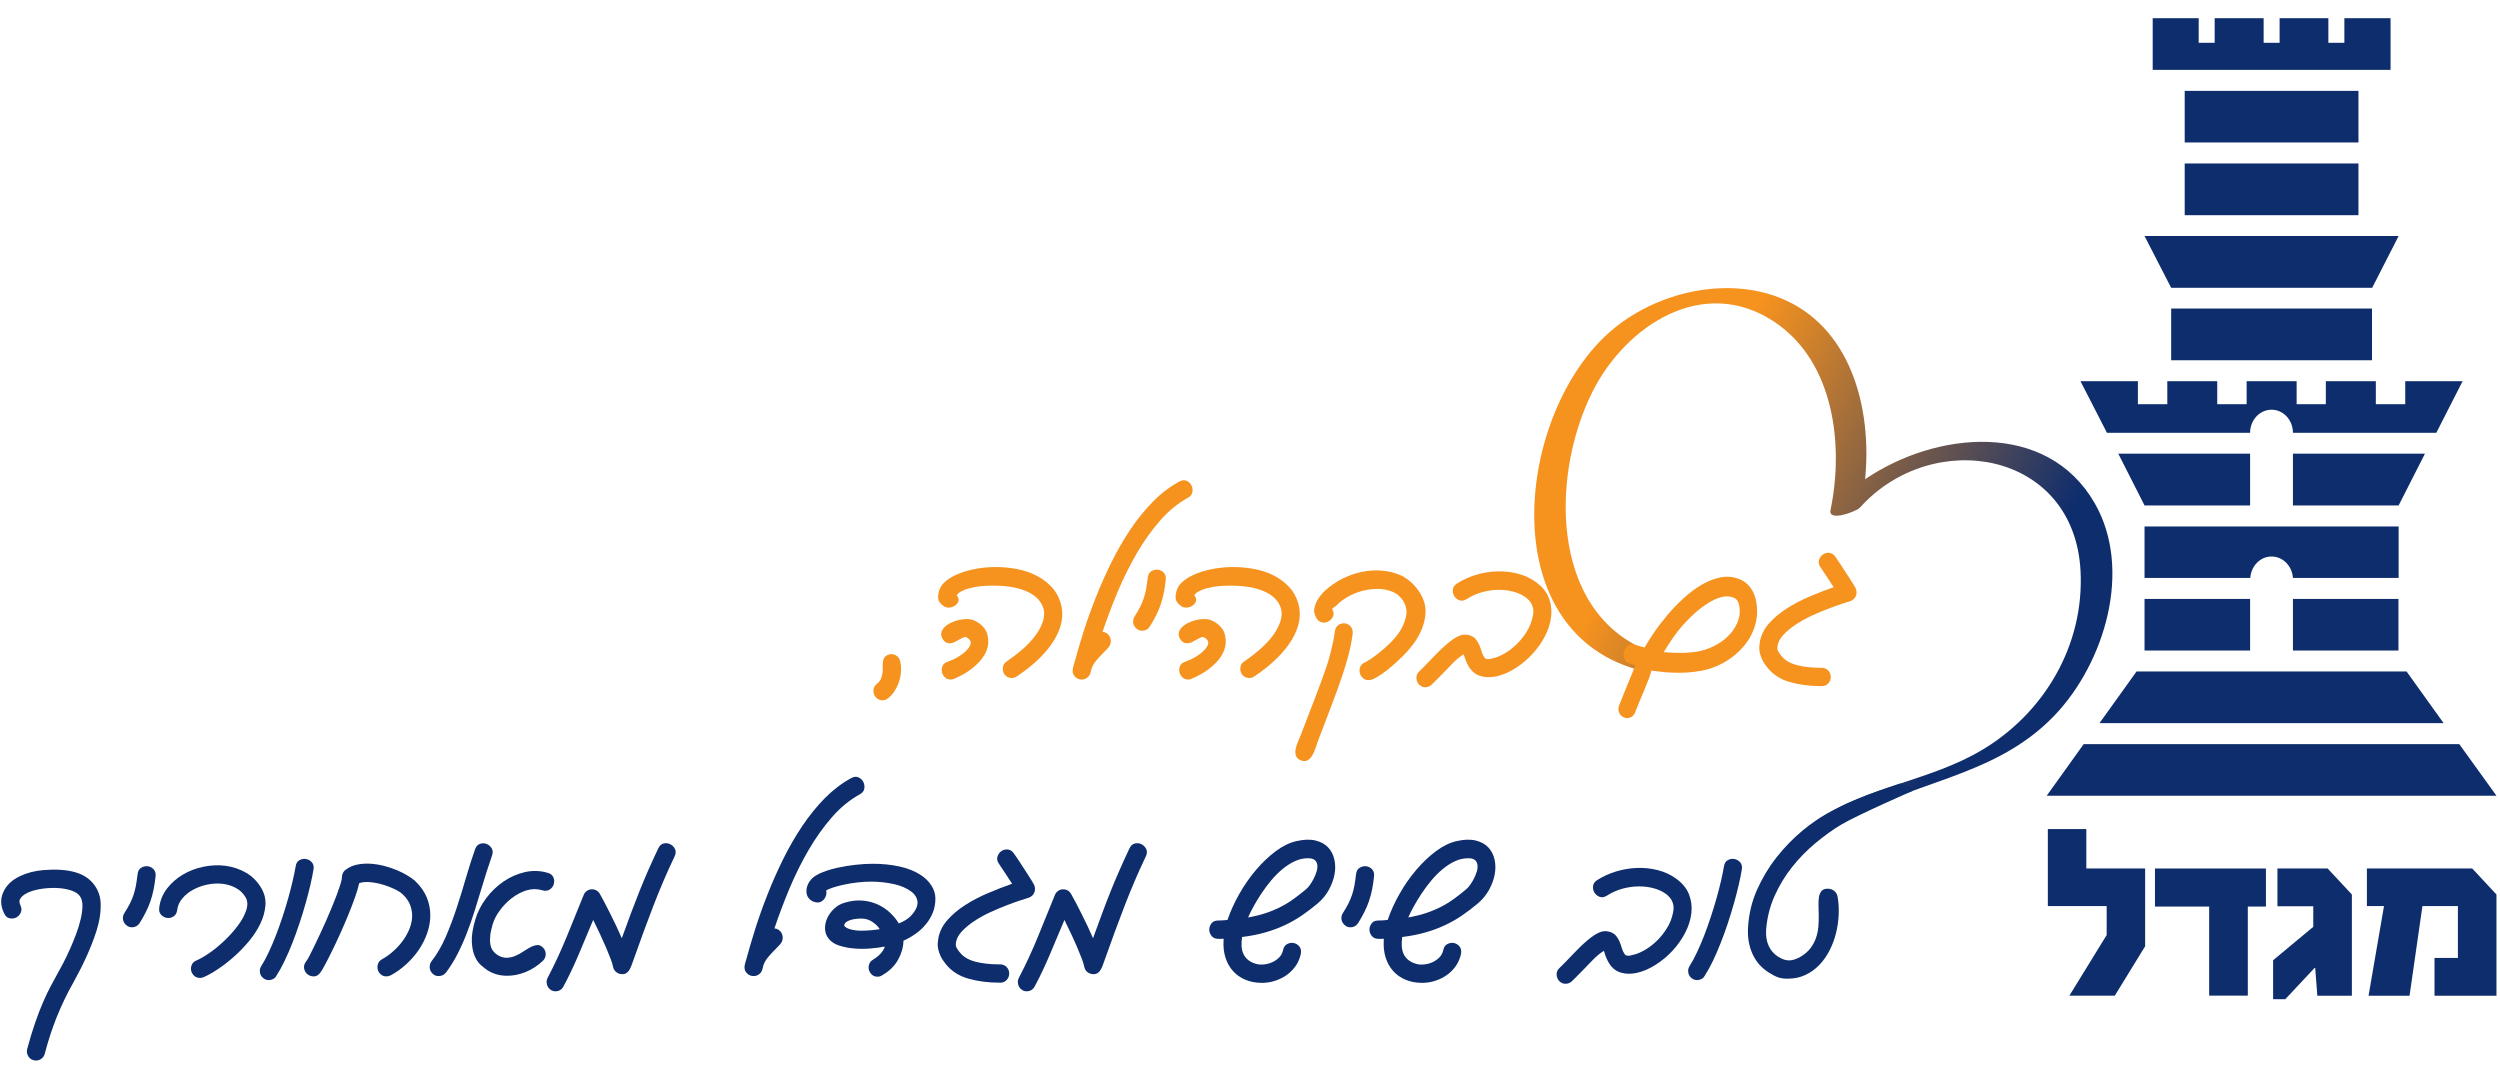 <?xml version="1.0" encoding="UTF-8"?>
<svg width="75px" height="32px" viewBox="0 0 75 32" version="1.1" xmlns="http://www.w3.org/2000/svg" xmlns:xlink="http://www.w3.org/1999/xlink">
    <!-- Generator: Sketch 50 (54983) - http://www.bohemiancoding.com/sketch -->
    <title>migdal</title>
    <desc>Created with Sketch.</desc>
    <defs>
        <linearGradient x1="67.122%" y1="91.433%" x2="13.129%" y2="65.816%" id="linearGradient-1">
            <stop stop-color="#0E2D6D" offset="0%"/>
            <stop stop-color="#F6921E" offset="100%"/>
        </linearGradient>
        <path d="M2.538,1.319 C-0.256,3.765 -1,10.214 3.345,11.451 C3.596,11.522 4.421,11.127 4.087,11.032 C0.74,10.08 0.696,5.738 2.011,3.12 C3.01,1.132 5.34,-0.401 7.475,1.027 C9.263,2.224 9.557,4.72 9.152,6.671 C9.076,7.036 9.932,6.709 10.034,6.596 C12.21,4.173 16.462,4.878 16.653,8.494 C16.771,10.729 15.555,12.771 13.68,13.877 C12.12,14.798 10.31,14.945 8.778,15.945 C8.259,16.284 9.071,16.336 9.334,16.164 C11.458,14.777 14.035,14.762 15.883,12.819 C17.369,11.257 18.228,8.455 17.075,6.457 C15.64,3.971 12.318,4.296 10.19,5.744 C10.404,3.597 9.755,1.123 7.604,0.29 C7.109,0.099 6.578,0.01 6.041,0.01 C4.77,0.01 3.467,0.507 2.538,1.319" id="path-2"/>
    </defs>
    <g id="Symbols" stroke="none" stroke-width="1" fill="none" fill-rule="evenodd">
        <g id="footer" transform="translate(-295, -14)">
            <g id="migdal" transform="translate(295, 14)">
                <g id="Group-3" transform="translate(45.763, 8.633)">
                    <mask id="mask-3" fill="white">
                        <use xlink:href="#path-2"/>
                    </mask>
                    <use id="Clip-2" fill="url(#linearGradient-1)" xlink:href="#path-2"/>
                </g>
                <g id="Group-66" transform="translate(0, 0.229)">
                    <path d="M27.004,19.603 C27.025,19.686 27.035,19.778 27.032,19.879 C27.029,19.981 27.012,20.083 26.982,20.185 C26.952,20.286 26.908,20.384 26.852,20.477 C26.797,20.571 26.726,20.652 26.641,20.72 C26.593,20.76 26.537,20.78 26.473,20.78 C26.413,20.78 26.36,20.762 26.314,20.727 C26.269,20.691 26.238,20.647 26.219,20.595 C26.201,20.543 26.198,20.489 26.21,20.433 C26.223,20.378 26.254,20.329 26.306,20.286 C26.366,20.24 26.408,20.187 26.43,20.129 C26.453,20.07 26.468,20.011 26.476,19.951 C26.483,19.891 26.485,19.833 26.483,19.776 C26.48,19.719 26.482,19.665 26.49,19.614 C26.497,19.564 26.514,19.52 26.542,19.485 C26.569,19.449 26.614,19.423 26.678,19.404 C26.75,19.386 26.818,19.396 26.882,19.434 C26.945,19.473 26.986,19.529 27.004,19.603" id="Fill-4" fill="#F6921E"/>
                    <path d="M29.646,19.076 C29.643,19.135 29.626,19.206 29.596,19.289 C29.565,19.372 29.513,19.46 29.439,19.555 C29.365,19.648 29.264,19.745 29.135,19.845 C29.006,19.945 28.841,20.039 28.638,20.129 C28.623,20.135 28.606,20.141 28.586,20.147 C28.566,20.154 28.546,20.157 28.525,20.157 C28.449,20.157 28.389,20.134 28.343,20.087 C28.298,20.041 28.269,19.988 28.257,19.928 C28.245,19.868 28.251,19.81 28.275,19.753 C28.299,19.696 28.345,19.655 28.411,19.631 C28.541,19.584 28.652,19.534 28.743,19.478 C28.833,19.423 28.907,19.369 28.963,19.316 C29.018,19.264 29.059,19.215 29.085,19.169 C29.111,19.123 29.124,19.086 29.124,19.058 C29.124,19.024 29.111,18.991 29.085,18.959 C29.059,18.927 29.025,18.903 28.983,18.887 C28.959,18.878 28.93,18.881 28.897,18.896 C28.863,18.912 28.826,18.93 28.786,18.952 C28.745,18.974 28.703,18.997 28.661,19.021 C28.619,19.046 28.575,19.061 28.532,19.067 C28.487,19.073 28.444,19.069 28.402,19.054 C28.36,19.038 28.321,19.002 28.284,18.948 C28.242,18.88 28.226,18.816 28.239,18.756 C28.251,18.696 28.282,18.64 28.332,18.589 C28.382,18.539 28.444,18.495 28.52,18.458 C28.596,18.421 28.675,18.393 28.758,18.372 C28.842,18.353 28.923,18.342 29.001,18.342 C29.08,18.342 29.148,18.353 29.205,18.375 C29.35,18.437 29.463,18.522 29.541,18.633 C29.62,18.744 29.655,18.892 29.646,19.076 M31.819,17.858 C31.874,18.04 31.884,18.224 31.849,18.412 C31.814,18.599 31.739,18.787 31.624,18.975 C31.509,19.163 31.357,19.349 31.168,19.534 C30.979,19.718 30.757,19.895 30.503,20.064 C30.461,20.095 30.411,20.111 30.354,20.111 C30.287,20.111 30.231,20.092 30.186,20.055 C30.14,20.018 30.11,19.972 30.095,19.919 C30.08,19.865 30.08,19.81 30.095,19.753 C30.11,19.696 30.146,19.649 30.204,19.612 C30.636,19.316 30.943,19.029 31.123,18.749 C31.303,18.469 31.362,18.226 31.302,18.019 C31.272,17.921 31.219,17.83 31.143,17.747 C31.068,17.664 30.968,17.593 30.846,17.533 C30.723,17.473 30.576,17.426 30.404,17.392 C30.231,17.358 30.033,17.341 29.809,17.341 L29.777,17.341 C29.568,17.341 29.395,17.354 29.257,17.38 C29.12,17.406 29.01,17.436 28.928,17.47 C28.847,17.504 28.79,17.536 28.756,17.567 C28.723,17.598 28.705,17.618 28.702,17.627 L28.724,17.659 C28.761,17.715 28.769,17.768 28.75,17.818 C28.73,17.87 28.695,17.911 28.645,17.943 C28.595,17.976 28.538,17.994 28.473,17.999 C28.408,18.003 28.349,17.986 28.298,17.946 C28.21,17.878 28.16,17.811 28.148,17.745 C28.136,17.679 28.145,17.593 28.175,17.489 C28.205,17.381 28.275,17.283 28.384,17.196 C28.493,17.108 28.627,17.033 28.786,16.972 C28.944,16.91 29.122,16.862 29.316,16.829 C29.512,16.795 29.712,16.78 29.918,16.783 C30.124,16.785 30.328,16.807 30.53,16.847 C30.733,16.887 30.92,16.951 31.091,17.039 C31.262,17.126 31.412,17.237 31.54,17.371 C31.669,17.505 31.762,17.667 31.819,17.858" id="Fill-6" fill="#F6921E"/>
                    <path d="M35.636,14.705 C35.337,14.868 35.059,15.096 34.803,15.388 C34.548,15.681 34.313,16.01 34.1,16.376 C33.887,16.743 33.695,17.129 33.526,17.535 C33.356,17.941 33.207,18.338 33.077,18.726 C33.119,18.729 33.157,18.741 33.193,18.763 C33.227,18.784 33.256,18.812 33.278,18.846 C33.301,18.879 33.316,18.918 33.322,18.961 C33.328,19.004 33.325,19.048 33.312,19.09 C33.297,19.136 33.265,19.186 33.215,19.238 C33.165,19.291 33.111,19.347 33.051,19.407 C32.993,19.466 32.935,19.53 32.879,19.598 C32.823,19.666 32.78,19.74 32.75,19.819 L32.714,19.958 C32.695,20.02 32.662,20.068 32.613,20.104 C32.565,20.139 32.511,20.157 32.45,20.157 C32.369,20.157 32.3,20.126 32.244,20.064 C32.188,20.003 32.167,19.927 32.183,19.838 C32.189,19.804 32.196,19.773 32.205,19.743 C32.214,19.714 32.224,19.684 32.232,19.654 C32.308,19.373 32.399,19.066 32.504,18.73 C32.61,18.395 32.733,18.051 32.873,17.699 C33.011,17.346 33.167,16.996 33.34,16.646 C33.512,16.297 33.702,15.968 33.909,15.658 C34.117,15.349 34.343,15.07 34.588,14.821 C34.833,14.571 35.098,14.37 35.382,14.216 C35.46,14.173 35.532,14.166 35.598,14.195 C35.662,14.225 35.711,14.27 35.743,14.332 C35.775,14.393 35.784,14.46 35.772,14.532 C35.76,14.604 35.715,14.662 35.636,14.705" id="Fill-8" fill="#F6921E"/>
                    <path d="M34.973,17.161 C34.958,17.306 34.939,17.438 34.914,17.558 C34.89,17.678 34.859,17.793 34.821,17.904 C34.783,18.015 34.738,18.123 34.685,18.23 C34.632,18.336 34.57,18.447 34.497,18.564 C34.439,18.65 34.362,18.693 34.265,18.693 C34.214,18.693 34.168,18.68 34.127,18.654 C34.086,18.628 34.053,18.594 34.029,18.553 C34.005,18.511 33.993,18.465 33.993,18.414 C33.993,18.364 34.008,18.313 34.039,18.264 C34.102,18.166 34.156,18.073 34.2,17.987 C34.244,17.901 34.28,17.813 34.311,17.724 C34.341,17.635 34.365,17.54 34.384,17.44 C34.401,17.34 34.418,17.227 34.434,17.101 C34.442,17.012 34.477,16.948 34.538,16.91 C34.598,16.871 34.662,16.855 34.731,16.861 C34.799,16.867 34.858,16.896 34.91,16.949 C34.961,17.001 34.982,17.072 34.973,17.161" id="Fill-10" fill="#F6921E"/>
                    <path d="M36.771,19.076 C36.768,19.135 36.751,19.206 36.721,19.289 C36.69,19.372 36.638,19.46 36.564,19.555 C36.49,19.648 36.389,19.745 36.26,19.845 C36.131,19.945 35.966,20.039 35.763,20.129 C35.748,20.135 35.731,20.141 35.711,20.147 C35.691,20.154 35.671,20.157 35.65,20.157 C35.574,20.157 35.514,20.134 35.468,20.087 C35.423,20.041 35.394,19.988 35.382,19.928 C35.37,19.868 35.376,19.81 35.4,19.753 C35.424,19.696 35.47,19.655 35.536,19.631 C35.666,19.584 35.777,19.534 35.868,19.478 C35.958,19.423 36.032,19.369 36.088,19.316 C36.143,19.264 36.184,19.215 36.21,19.169 C36.236,19.123 36.249,19.086 36.249,19.058 C36.249,19.024 36.236,18.991 36.21,18.959 C36.184,18.927 36.15,18.903 36.108,18.887 C36.084,18.878 36.055,18.881 36.022,18.896 C35.988,18.912 35.951,18.93 35.911,18.952 C35.87,18.974 35.828,18.997 35.786,19.021 C35.744,19.046 35.7,19.061 35.657,19.067 C35.612,19.073 35.569,19.069 35.527,19.054 C35.485,19.038 35.446,19.002 35.409,18.948 C35.367,18.88 35.351,18.816 35.364,18.756 C35.376,18.696 35.407,18.64 35.457,18.589 C35.507,18.539 35.569,18.495 35.645,18.458 C35.721,18.421 35.8,18.393 35.883,18.372 C35.967,18.353 36.048,18.342 36.126,18.342 C36.205,18.342 36.273,18.353 36.33,18.375 C36.475,18.437 36.588,18.522 36.666,18.633 C36.745,18.744 36.78,18.892 36.771,19.076 M38.944,17.858 C38.999,18.04 39.009,18.224 38.974,18.412 C38.939,18.599 38.864,18.787 38.749,18.975 C38.634,19.163 38.482,19.349 38.293,19.534 C38.104,19.718 37.882,19.895 37.628,20.064 C37.586,20.095 37.536,20.111 37.479,20.111 C37.412,20.111 37.356,20.092 37.311,20.055 C37.265,20.018 37.235,19.972 37.22,19.919 C37.205,19.865 37.205,19.81 37.22,19.753 C37.235,19.696 37.271,19.649 37.329,19.612 C37.761,19.316 38.068,19.029 38.248,18.749 C38.428,18.469 38.487,18.226 38.427,18.019 C38.397,17.921 38.344,17.83 38.268,17.747 C38.193,17.664 38.093,17.593 37.971,17.533 C37.848,17.473 37.701,17.426 37.529,17.392 C37.356,17.358 37.158,17.341 36.934,17.341 L36.902,17.341 C36.693,17.341 36.52,17.354 36.382,17.38 C36.245,17.406 36.135,17.436 36.053,17.47 C35.972,17.504 35.915,17.536 35.881,17.567 C35.848,17.598 35.83,17.618 35.827,17.627 L35.849,17.659 C35.886,17.715 35.894,17.768 35.875,17.818 C35.855,17.87 35.82,17.911 35.77,17.943 C35.72,17.976 35.663,17.994 35.598,17.999 C35.533,18.003 35.474,17.986 35.423,17.946 C35.335,17.878 35.285,17.811 35.273,17.745 C35.261,17.679 35.27,17.593 35.3,17.489 C35.33,17.381 35.4,17.283 35.509,17.196 C35.618,17.108 35.752,17.033 35.911,16.972 C36.069,16.91 36.247,16.862 36.441,16.829 C36.637,16.795 36.837,16.78 37.043,16.783 C37.249,16.785 37.453,16.807 37.655,16.847 C37.858,16.887 38.045,16.951 38.216,17.039 C38.387,17.126 38.537,17.237 38.665,17.371 C38.794,17.505 38.887,17.667 38.944,17.858" id="Fill-12" fill="#F6921E"/>
                    <path d="M42.766,18.107 C42.766,18.319 42.71,18.539 42.6,18.765 C42.49,18.991 42.32,19.219 42.089,19.45 C42.041,19.497 41.973,19.56 41.885,19.642 C41.797,19.724 41.704,19.803 41.604,19.882 C41.504,19.96 41.405,20.029 41.306,20.087 C41.208,20.146 41.126,20.175 41.059,20.175 C40.99,20.175 40.931,20.154 40.884,20.111 C40.838,20.067 40.807,20.017 40.794,19.96 C40.78,19.904 40.783,19.846 40.803,19.787 C40.823,19.729 40.864,19.684 40.928,19.653 C40.991,19.623 41.059,19.583 41.132,19.534 C41.204,19.484 41.277,19.431 41.35,19.374 C41.422,19.317 41.491,19.259 41.556,19.201 C41.621,19.143 41.679,19.087 41.731,19.035 C41.912,18.851 42.037,18.673 42.105,18.504 C42.173,18.335 42.203,18.196 42.194,18.089 C42.19,18.043 42.18,17.992 42.162,17.936 C42.144,17.881 42.117,17.828 42.083,17.777 C42.048,17.726 42.006,17.679 41.958,17.636 C41.91,17.593 41.853,17.558 41.79,17.53 C41.636,17.466 41.475,17.435 41.309,17.438 C41.142,17.441 40.982,17.465 40.828,17.509 C40.674,17.554 40.533,17.614 40.408,17.69 C40.282,17.765 40.183,17.841 40.111,17.918 C40.077,17.952 40.043,17.979 40.006,17.999 C39.97,18.019 39.958,18.036 39.97,18.052 C40.015,18.132 40.02,18.207 39.984,18.278 C39.947,18.349 39.894,18.399 39.825,18.428 C39.755,18.457 39.683,18.456 39.607,18.424 C39.531,18.391 39.475,18.312 39.439,18.186 C39.421,18.127 39.42,18.065 39.435,17.999 C39.449,17.933 39.473,17.869 39.505,17.807 C39.537,17.746 39.574,17.688 39.619,17.634 C39.662,17.58 39.704,17.535 39.743,17.498 C39.903,17.35 40.079,17.229 40.27,17.133 C40.46,17.038 40.655,16.969 40.853,16.928 C41.051,16.887 41.249,16.873 41.445,16.889 C41.642,16.904 41.828,16.949 42.003,17.023 C42.085,17.056 42.17,17.108 42.259,17.177 C42.349,17.246 42.43,17.328 42.505,17.422 C42.579,17.516 42.64,17.621 42.691,17.738 C42.741,17.855 42.766,17.978 42.766,18.107 M40.578,18.809 C40.554,18.984 40.519,19.166 40.472,19.356 C40.425,19.545 40.361,19.763 40.279,20.009 C40.197,20.255 40.095,20.54 39.972,20.865 C39.85,21.19 39.702,21.577 39.53,22.026 C39.512,22.075 39.49,22.138 39.466,22.213 C39.442,22.288 39.411,22.359 39.373,22.425 C39.335,22.491 39.289,22.542 39.233,22.577 C39.177,22.613 39.106,22.614 39.022,22.58 C38.94,22.546 38.891,22.496 38.874,22.43 C38.857,22.364 38.857,22.294 38.874,22.22 C38.891,22.146 38.916,22.073 38.949,22.001 C38.982,21.928 39.006,21.869 39.022,21.823 C39.191,21.383 39.335,21.008 39.455,20.699 C39.574,20.39 39.674,20.121 39.752,19.893 C39.789,19.792 39.821,19.693 39.85,19.596 C39.879,19.499 39.905,19.403 39.929,19.307 C39.953,19.212 39.975,19.115 39.995,19.016 C40.015,18.918 40.032,18.815 40.047,18.707 C40.059,18.621 40.097,18.558 40.158,18.518 C40.22,18.478 40.285,18.463 40.351,18.472 C40.418,18.481 40.475,18.513 40.524,18.569 C40.572,18.624 40.59,18.704 40.578,18.809" id="Fill-14" fill="#F6921E"/>
                    <path d="M46.06,17.221 C46.257,17.359 46.391,17.519 46.462,17.701 C46.533,17.883 46.557,18.072 46.534,18.269 C46.512,18.466 46.45,18.662 46.348,18.857 C46.247,19.053 46.12,19.232 45.969,19.395 C45.818,19.558 45.649,19.699 45.463,19.817 C45.277,19.936 45.09,20.016 44.903,20.06 C44.694,20.103 44.512,20.093 44.356,20.03 C44.2,19.967 44.08,19.835 43.995,19.635 C43.98,19.607 43.968,19.579 43.959,19.55 C43.95,19.52 43.941,19.492 43.932,19.464 L43.909,19.4 C43.791,19.474 43.682,19.564 43.58,19.67 C43.479,19.776 43.379,19.878 43.283,19.977 L43.117,20.145 C43.061,20.202 43.004,20.258 42.947,20.313 C42.92,20.338 42.89,20.356 42.859,20.369 C42.827,20.381 42.794,20.387 42.761,20.387 C42.703,20.387 42.653,20.371 42.609,20.339 C42.565,20.307 42.533,20.266 42.514,20.217 C42.494,20.167 42.488,20.116 42.495,20.062 C42.503,20.008 42.53,19.96 42.575,19.916 C42.717,19.778 42.855,19.637 42.99,19.492 C43.125,19.347 43.268,19.21 43.419,19.081 C43.546,18.974 43.662,18.897 43.766,18.85 C43.87,18.804 43.974,18.796 44.077,18.827 C44.162,18.852 44.227,18.891 44.272,18.945 C44.318,18.999 44.354,19.059 44.381,19.125 C44.408,19.191 44.432,19.258 44.451,19.326 C44.471,19.393 44.499,19.452 44.535,19.501 C44.547,19.52 44.565,19.532 44.587,19.538 C44.61,19.544 44.634,19.546 44.66,19.545 C44.686,19.544 44.709,19.54 44.73,19.533 C44.752,19.527 44.769,19.523 44.785,19.52 C44.888,19.498 45.003,19.451 45.13,19.379 C45.257,19.307 45.378,19.214 45.495,19.102 C45.612,18.99 45.714,18.861 45.804,18.717 C45.893,18.572 45.954,18.413 45.987,18.241 C46.003,18.17 46.006,18.106 45.997,18.047 C45.987,17.989 45.971,17.936 45.947,17.89 C45.922,17.844 45.893,17.804 45.858,17.768 C45.823,17.733 45.788,17.703 45.751,17.678 C45.655,17.61 45.538,17.558 45.402,17.521 C45.266,17.484 45.119,17.466 44.962,17.466 C44.805,17.466 44.643,17.488 44.476,17.533 C44.31,17.577 44.151,17.647 44,17.742 C43.924,17.792 43.852,17.804 43.784,17.78 C43.716,17.755 43.664,17.713 43.628,17.655 C43.591,17.596 43.577,17.531 43.585,17.459 C43.592,17.387 43.634,17.325 43.71,17.276 C43.888,17.163 44.081,17.075 44.29,17.013 C44.499,16.952 44.708,16.918 44.919,16.912 C45.129,16.906 45.333,16.928 45.529,16.979 C45.726,17.029 45.903,17.11 46.06,17.221" id="Fill-16" fill="#F6921E"/>
                    <path d="M52.178,17.946 C52.157,17.813 52.093,17.729 51.987,17.692 C51.899,17.661 51.806,17.654 51.708,17.671 C51.61,17.688 51.51,17.721 51.411,17.77 C51.311,17.819 51.212,17.879 51.116,17.948 C51.019,18.017 50.93,18.089 50.848,18.163 C50.766,18.236 50.693,18.307 50.628,18.375 C50.563,18.443 50.512,18.497 50.476,18.536 C50.379,18.647 50.285,18.769 50.192,18.901 C50.1,19.033 50.007,19.178 49.913,19.335 C50.086,19.351 50.256,19.358 50.423,19.358 C50.592,19.358 50.762,19.344 50.934,19.316 C51.091,19.289 51.25,19.236 51.411,19.157 C51.571,19.079 51.712,18.98 51.835,18.862 C51.958,18.744 52.053,18.606 52.121,18.451 C52.189,18.296 52.208,18.127 52.178,17.946 M52.69,17.839 C52.724,18.03 52.722,18.216 52.686,18.396 C52.65,18.576 52.583,18.749 52.486,18.915 C52.413,19.035 52.327,19.148 52.225,19.254 C52.124,19.36 52.01,19.457 51.885,19.543 C51.759,19.629 51.623,19.703 51.477,19.764 C51.33,19.826 51.176,19.87 51.016,19.898 C50.859,19.926 50.711,19.943 50.573,19.949 C50.436,19.955 50.306,19.956 50.185,19.951 C50.065,19.946 49.95,19.938 49.843,19.926 C49.735,19.914 49.635,19.901 49.541,19.889 C49.529,19.953 49.503,20.037 49.464,20.138 C49.425,20.24 49.38,20.348 49.332,20.463 C49.284,20.579 49.235,20.696 49.185,20.814 C49.135,20.933 49.092,21.04 49.056,21.135 C49.031,21.209 48.985,21.261 48.917,21.292 C48.849,21.323 48.781,21.323 48.715,21.292 C48.649,21.264 48.601,21.215 48.572,21.145 C48.543,21.074 48.544,21.003 48.574,20.932 C48.611,20.846 48.649,20.752 48.688,20.65 C48.727,20.549 48.769,20.446 48.812,20.341 C48.857,20.237 48.9,20.132 48.942,20.027 C48.984,19.923 49.025,19.823 49.064,19.727 C49.034,19.721 49.006,19.714 48.978,19.704 C48.951,19.695 48.922,19.686 48.892,19.676 C48.81,19.652 48.757,19.604 48.731,19.531 C48.705,19.459 48.702,19.387 48.72,19.316 C48.738,19.246 48.775,19.187 48.831,19.141 C48.887,19.095 48.955,19.086 49.037,19.113 C49.131,19.141 49.231,19.169 49.337,19.196 C49.416,19.058 49.515,18.901 49.636,18.726 C49.757,18.55 49.892,18.376 50.04,18.202 C50.188,18.028 50.349,17.862 50.521,17.706 C50.694,17.549 50.871,17.417 51.055,17.311 C51.238,17.205 51.421,17.133 51.606,17.094 C51.79,17.056 51.972,17.069 52.15,17.133 C52.299,17.186 52.419,17.273 52.511,17.396 C52.603,17.519 52.663,17.667 52.69,17.839" id="Fill-18" fill="#F6921E"/>
                    <path d="M55.667,17.415 C55.686,17.452 55.695,17.491 55.697,17.533 C55.698,17.574 55.691,17.613 55.676,17.651 C55.661,17.687 55.639,17.719 55.608,17.747 C55.578,17.775 55.543,17.795 55.504,17.807 C55.464,17.82 55.385,17.845 55.265,17.883 C55.146,17.922 55.008,17.971 54.85,18.031 C54.693,18.091 54.528,18.161 54.353,18.241 C54.179,18.321 54.018,18.41 53.87,18.509 C53.722,18.607 53.596,18.713 53.493,18.825 C53.391,18.937 53.333,19.057 53.321,19.183 C53.315,19.235 53.328,19.286 53.36,19.335 C53.391,19.384 53.423,19.426 53.452,19.46 C53.553,19.583 53.704,19.671 53.909,19.725 C54.113,19.779 54.362,19.806 54.655,19.806 C54.731,19.806 54.795,19.833 54.846,19.886 C54.897,19.94 54.923,20.004 54.923,20.078 C54.923,20.155 54.897,20.221 54.846,20.275 C54.795,20.328 54.731,20.355 54.655,20.355 C54.301,20.355 53.984,20.315 53.702,20.235 C53.421,20.155 53.197,20.014 53.031,19.81 C52.958,19.721 52.904,19.638 52.867,19.561 C52.831,19.484 52.806,19.413 52.792,19.347 C52.779,19.28 52.774,19.219 52.779,19.164 C52.784,19.109 52.79,19.057 52.799,19.007 C52.838,18.81 52.931,18.631 53.076,18.467 C53.221,18.304 53.397,18.156 53.605,18.024 C53.812,17.892 54.038,17.773 54.283,17.669 C54.528,17.564 54.77,17.47 55.009,17.387 C54.949,17.292 54.882,17.19 54.81,17.08 C54.737,16.971 54.672,16.873 54.614,16.787 C54.563,16.713 54.549,16.641 54.571,16.57 C54.594,16.499 54.633,16.445 54.689,16.406 C54.745,16.368 54.809,16.352 54.88,16.358 C54.951,16.364 55.012,16.404 55.064,16.478 C55.073,16.49 55.092,16.519 55.123,16.563 C55.153,16.608 55.189,16.661 55.229,16.722 C55.27,16.784 55.313,16.85 55.359,16.921 C55.404,16.992 55.448,17.059 55.49,17.124 C55.532,17.189 55.57,17.247 55.601,17.299 C55.634,17.352 55.655,17.39 55.667,17.415" id="Fill-20" fill="#F6921E"/>
                    <path d="M2.957,27.47 C2.924,27.609 2.879,27.755 2.823,27.909 C2.767,28.063 2.705,28.217 2.637,28.373 C2.569,28.528 2.498,28.679 2.424,28.825 C2.35,28.971 2.278,29.107 2.208,29.234 C2.105,29.415 2.013,29.591 1.931,29.762 C1.85,29.933 1.774,30.104 1.704,30.277 C1.635,30.449 1.571,30.626 1.512,30.807 C1.452,30.989 1.396,31.181 1.342,31.384 C1.326,31.446 1.294,31.495 1.244,31.532 C1.194,31.569 1.138,31.587 1.078,31.587 C1.036,31.587 0.996,31.578 0.958,31.56 C0.92,31.542 0.889,31.516 0.865,31.484 C0.841,31.451 0.823,31.414 0.813,31.373 C0.802,31.331 0.803,31.288 0.815,31.242 C0.897,30.94 0.977,30.674 1.058,30.443 C1.138,30.212 1.217,30.007 1.296,29.827 C1.375,29.646 1.451,29.487 1.525,29.349 C1.599,29.211 1.669,29.081 1.736,28.961 C1.781,28.881 1.837,28.779 1.902,28.654 C1.967,28.53 2.032,28.394 2.097,28.248 C2.162,28.102 2.224,27.95 2.283,27.793 C2.342,27.637 2.388,27.487 2.421,27.343 C2.454,27.2 2.472,27.069 2.474,26.949 C2.475,26.829 2.45,26.732 2.399,26.658 C2.347,26.584 2.262,26.527 2.142,26.487 C2.023,26.447 1.89,26.422 1.743,26.413 C1.596,26.404 1.446,26.41 1.294,26.429 C1.141,26.45 1.007,26.482 0.892,26.526 C0.777,26.571 0.691,26.627 0.633,26.695 C0.576,26.763 0.568,26.839 0.611,26.925 C0.65,27.006 0.654,27.08 0.624,27.147 C0.594,27.215 0.549,27.264 0.488,27.295 C0.428,27.326 0.362,27.334 0.291,27.32 C0.22,27.307 0.164,27.258 0.125,27.175 C0.004,26.932 0.005,26.698 0.13,26.473 C0.223,26.301 0.377,26.163 0.59,26.06 C0.803,25.957 1.043,25.895 1.309,25.873 C1.685,25.843 2.001,25.864 2.258,25.938 C2.515,26.012 2.712,26.147 2.848,26.344 C2.957,26.504 3.014,26.681 3.02,26.875 C3.026,27.069 3.005,27.267 2.957,27.47" id="Fill-22" fill="#0E2D6D"/>
                    <path d="M4.668,26.058 C4.652,26.202 4.633,26.335 4.608,26.455 C4.584,26.575 4.553,26.69 4.515,26.801 C4.477,26.912 4.432,27.02 4.379,27.126 C4.326,27.233 4.264,27.344 4.191,27.461 C4.133,27.547 4.056,27.59 3.959,27.59 C3.908,27.59 3.862,27.577 3.821,27.551 C3.78,27.525 3.748,27.491 3.724,27.45 C3.7,27.408 3.687,27.362 3.687,27.311 C3.687,27.26 3.702,27.21 3.733,27.161 C3.796,27.062 3.85,26.97 3.894,26.884 C3.938,26.798 3.975,26.71 4.005,26.621 C4.035,26.532 4.059,26.437 4.078,26.337 C4.096,26.237 4.112,26.124 4.128,25.998 C4.136,25.909 4.171,25.845 4.232,25.806 C4.292,25.768 4.357,25.752 4.425,25.758 C4.493,25.764 4.552,25.793 4.604,25.845 C4.655,25.898 4.676,25.969 4.668,26.058" id="Fill-24" fill="#0E2D6D"/>
                    <path d="M7.844,26.422 C7.938,26.586 7.977,26.758 7.962,26.94 C7.947,27.121 7.896,27.302 7.81,27.482 C7.724,27.662 7.61,27.837 7.468,28.008 C7.325,28.179 7.174,28.335 7.014,28.476 C6.853,28.618 6.693,28.742 6.533,28.848 C6.372,28.954 6.23,29.034 6.106,29.086 C6.076,29.101 6.041,29.109 6.002,29.109 C5.929,29.109 5.869,29.087 5.822,29.042 C5.776,28.997 5.746,28.946 5.734,28.887 C5.722,28.829 5.729,28.771 5.754,28.712 C5.78,28.653 5.828,28.611 5.897,28.583 C6.012,28.533 6.145,28.456 6.297,28.35 C6.448,28.244 6.596,28.121 6.741,27.983 C6.887,27.844 7.018,27.696 7.136,27.54 C7.254,27.383 7.337,27.23 7.386,27.082 C7.413,26.996 7.424,26.923 7.42,26.861 C7.415,26.8 7.4,26.746 7.372,26.699 C7.3,26.573 7.201,26.476 7.075,26.409 C6.95,26.341 6.813,26.3 6.666,26.284 C6.52,26.269 6.37,26.277 6.217,26.309 C6.065,26.342 5.924,26.392 5.795,26.462 C5.667,26.531 5.559,26.618 5.471,26.723 C5.383,26.827 5.331,26.944 5.316,27.073 C5.304,27.163 5.267,27.226 5.205,27.265 C5.143,27.304 5.079,27.318 5.012,27.309 C4.946,27.3 4.887,27.269 4.835,27.216 C4.784,27.164 4.764,27.092 4.777,26.999 C4.804,26.784 4.882,26.592 5.012,26.425 C5.143,26.257 5.301,26.118 5.489,26.007 C5.677,25.896 5.883,25.818 6.108,25.772 C6.334,25.726 6.555,25.717 6.773,25.746 C6.991,25.776 7.195,25.845 7.384,25.954 C7.573,26.063 7.726,26.219 7.844,26.422" id="Fill-26" fill="#0E2D6D"/>
                    <path d="M9.405,25.855 C9.384,25.987 9.353,26.141 9.312,26.316 C9.271,26.492 9.224,26.677 9.169,26.87 C9.115,27.064 9.054,27.263 8.985,27.468 C8.917,27.673 8.846,27.871 8.77,28.064 C8.694,28.256 8.616,28.437 8.534,28.606 C8.452,28.775 8.371,28.923 8.289,29.049 C8.265,29.092 8.232,29.123 8.191,29.143 C8.151,29.164 8.109,29.174 8.067,29.174 C8.015,29.174 7.968,29.161 7.926,29.134 C7.883,29.108 7.851,29.074 7.828,29.033 C7.805,28.991 7.794,28.946 7.794,28.897 C7.794,28.847 7.81,28.798 7.84,28.749 C7.912,28.635 7.986,28.5 8.06,28.342 C8.134,28.186 8.206,28.017 8.275,27.837 C8.345,27.657 8.412,27.471 8.475,27.279 C8.538,27.087 8.596,26.899 8.647,26.716 C8.699,26.533 8.743,26.359 8.781,26.194 C8.819,26.029 8.849,25.886 8.87,25.762 C8.882,25.673 8.92,25.611 8.983,25.576 C9.047,25.54 9.113,25.529 9.181,25.541 C9.249,25.553 9.307,25.586 9.355,25.64 C9.404,25.694 9.421,25.766 9.405,25.855" id="Fill-28" fill="#0E2D6D"/>
                    <path d="M12.455,26.201 C12.615,26.355 12.731,26.519 12.802,26.692 C12.873,26.867 12.909,27.043 12.909,27.223 C12.909,27.404 12.879,27.582 12.818,27.759 C12.757,27.936 12.673,28.104 12.566,28.262 C12.459,28.42 12.332,28.566 12.187,28.698 C12.042,28.831 11.888,28.942 11.724,29.03 C11.676,29.052 11.632,29.063 11.593,29.063 C11.523,29.063 11.466,29.042 11.42,29 C11.375,28.959 11.345,28.911 11.332,28.855 C11.318,28.8 11.321,28.743 11.341,28.685 C11.36,28.626 11.402,28.58 11.466,28.546 C11.571,28.487 11.676,28.414 11.779,28.324 C11.882,28.235 11.974,28.136 12.058,28.029 C12.141,27.921 12.21,27.806 12.264,27.683 C12.319,27.56 12.351,27.437 12.362,27.313 C12.372,27.191 12.356,27.068 12.314,26.947 C12.272,26.825 12.195,26.71 12.083,26.603 C12.025,26.547 11.941,26.493 11.831,26.441 C11.72,26.389 11.602,26.344 11.475,26.307 C11.348,26.27 11.221,26.246 11.093,26.235 C10.966,26.225 10.861,26.235 10.776,26.266 C10.752,26.38 10.71,26.52 10.651,26.688 C10.592,26.856 10.524,27.034 10.447,27.221 C10.37,27.409 10.288,27.598 10.202,27.789 C10.116,27.98 10.033,28.155 9.954,28.315 C9.876,28.475 9.805,28.613 9.743,28.728 C9.681,28.844 9.635,28.92 9.605,28.956 C9.551,29.027 9.487,29.063 9.414,29.063 C9.342,29.063 9.279,29.042 9.226,29 C9.173,28.959 9.139,28.902 9.124,28.83 C9.109,28.757 9.129,28.686 9.183,28.615 C9.204,28.591 9.235,28.539 9.276,28.463 C9.317,28.386 9.364,28.292 9.416,28.181 C9.47,28.07 9.528,27.948 9.591,27.814 C9.655,27.68 9.718,27.543 9.78,27.401 C9.842,27.259 9.901,27.119 9.959,26.981 C10.016,26.842 10.067,26.714 10.111,26.596 C10.155,26.477 10.19,26.373 10.218,26.284 C10.245,26.195 10.258,26.128 10.258,26.086 C10.258,26.042 10.268,26.002 10.286,25.963 C10.304,25.925 10.33,25.893 10.363,25.869 C10.463,25.792 10.577,25.739 10.705,25.711 C10.834,25.684 10.966,25.674 11.103,25.682 C11.239,25.69 11.376,25.711 11.516,25.746 C11.655,25.782 11.785,25.825 11.906,25.876 C12.027,25.926 12.135,25.981 12.23,26.04 C12.326,26.098 12.401,26.152 12.455,26.201" id="Fill-30" fill="#0E2D6D"/>
                    <path d="M16.448,25.961 C16.527,25.986 16.579,26.032 16.605,26.1 C16.631,26.167 16.633,26.234 16.612,26.3 C16.591,26.367 16.55,26.42 16.489,26.459 C16.429,26.499 16.353,26.506 16.263,26.478 C16.108,26.432 15.952,26.434 15.795,26.482 C15.638,26.532 15.49,26.61 15.352,26.716 C15.215,26.822 15.095,26.946 14.992,27.087 C14.889,27.229 14.818,27.369 14.778,27.507 C14.739,27.639 14.715,27.755 14.706,27.853 C14.697,27.952 14.699,28.037 14.713,28.109 C14.726,28.182 14.751,28.243 14.787,28.292 C14.824,28.341 14.868,28.383 14.919,28.417 C15.016,28.478 15.11,28.507 15.2,28.504 C15.291,28.501 15.378,28.482 15.461,28.446 C15.545,28.411 15.625,28.367 15.702,28.315 C15.779,28.263 15.853,28.219 15.922,28.183 C15.992,28.148 16.058,28.128 16.122,28.123 C16.185,28.119 16.244,28.147 16.299,28.209 C16.35,28.264 16.374,28.33 16.371,28.405 C16.368,28.481 16.339,28.544 16.285,28.597 C16.128,28.744 15.956,28.856 15.77,28.931 C15.584,29.007 15.398,29.044 15.214,29.044 C14.999,29.044 14.804,28.99 14.629,28.883 C14.574,28.846 14.509,28.795 14.434,28.73 C14.358,28.666 14.294,28.575 14.243,28.458 C14.191,28.341 14.162,28.194 14.154,28.015 C14.147,27.837 14.182,27.615 14.261,27.351 C14.328,27.129 14.435,26.919 14.583,26.72 C14.731,26.522 14.906,26.354 15.105,26.217 C15.305,26.08 15.521,25.986 15.752,25.933 C15.983,25.881 16.216,25.89 16.448,25.961 M14.76,25.44 C14.703,25.602 14.648,25.768 14.595,25.936 C14.542,26.103 14.488,26.278 14.434,26.459 C14.373,26.666 14.308,26.879 14.238,27.099 C14.169,27.319 14.092,27.537 14.009,27.754 C13.926,27.971 13.832,28.182 13.728,28.386 C13.624,28.591 13.506,28.78 13.376,28.952 C13.319,29.02 13.246,29.053 13.158,29.053 C13.104,29.053 13.056,29.039 13.015,29.012 C12.975,28.984 12.943,28.948 12.92,28.904 C12.897,28.859 12.888,28.81 12.891,28.758 C12.894,28.706 12.912,28.657 12.945,28.61 C13.108,28.401 13.25,28.157 13.372,27.877 C13.493,27.597 13.603,27.304 13.703,26.999 C13.803,26.695 13.897,26.391 13.984,26.088 C14.072,25.785 14.161,25.506 14.252,25.25 C14.282,25.164 14.331,25.109 14.4,25.086 C14.468,25.063 14.533,25.064 14.597,25.089 C14.661,25.113 14.711,25.156 14.749,25.218 C14.787,25.28 14.791,25.353 14.76,25.44" id="Fill-32" fill="#0E2D6D"/>
                    <path d="M20.238,25.463 C20.114,25.724 20.002,25.972 19.902,26.206 C19.802,26.439 19.705,26.679 19.609,26.925 C19.514,27.172 19.416,27.433 19.314,27.708 C19.213,27.983 19.102,28.292 18.981,28.634 C18.966,28.676 18.95,28.72 18.933,28.763 C18.916,28.806 18.896,28.846 18.872,28.883 C18.847,28.919 18.817,28.949 18.779,28.971 C18.741,28.992 18.693,29 18.636,28.994 C18.572,28.987 18.519,28.964 18.475,28.924 C18.431,28.884 18.403,28.834 18.391,28.772 C18.382,28.717 18.357,28.637 18.318,28.534 C18.279,28.431 18.232,28.316 18.178,28.188 C18.123,28.06 18.063,27.926 17.996,27.784 C17.929,27.643 17.863,27.504 17.796,27.369 C17.633,27.763 17.479,28.127 17.336,28.463 C17.192,28.798 17.047,29.1 16.902,29.367 C16.878,29.414 16.845,29.449 16.802,29.474 C16.76,29.498 16.715,29.51 16.666,29.51 C16.618,29.51 16.573,29.498 16.532,29.474 C16.492,29.449 16.46,29.417 16.437,29.379 C16.414,29.34 16.402,29.296 16.399,29.247 C16.396,29.198 16.406,29.15 16.43,29.104 C16.636,28.71 16.826,28.301 17,27.877 C17.174,27.452 17.344,27.033 17.51,26.621 C17.531,26.569 17.563,26.528 17.606,26.499 C17.648,26.469 17.694,26.453 17.742,26.45 C17.79,26.447 17.838,26.457 17.885,26.48 C17.932,26.503 17.969,26.54 17.996,26.589 C18.038,26.663 18.087,26.752 18.141,26.856 C18.196,26.961 18.253,27.072 18.311,27.189 C18.37,27.306 18.43,27.426 18.488,27.551 C18.547,27.676 18.602,27.798 18.654,27.918 C18.751,27.65 18.841,27.403 18.926,27.175 C19.011,26.947 19.096,26.727 19.181,26.515 C19.265,26.303 19.354,26.092 19.446,25.882 C19.538,25.673 19.639,25.453 19.748,25.222 C19.787,25.139 19.842,25.09 19.911,25.075 C19.981,25.059 20.047,25.067 20.108,25.098 C20.17,25.129 20.217,25.176 20.249,25.241 C20.281,25.306 20.277,25.379 20.238,25.463" id="Fill-34" fill="#0E2D6D"/>
                    <path d="M25.793,23.602 C25.493,23.766 25.215,23.993 24.96,24.285 C24.704,24.578 24.47,24.907 24.256,25.273 C24.043,25.639 23.852,26.026 23.682,26.432 C23.513,26.838 23.363,27.235 23.233,27.623 C23.275,27.626 23.314,27.638 23.349,27.66 C23.383,27.681 23.412,27.709 23.435,27.743 C23.458,27.777 23.472,27.815 23.478,27.858 C23.484,27.901 23.481,27.944 23.469,27.987 C23.454,28.034 23.422,28.083 23.372,28.135 C23.322,28.187 23.267,28.243 23.208,28.303 C23.149,28.363 23.092,28.428 23.036,28.495 C22.979,28.563 22.937,28.636 22.906,28.717 L22.87,28.855 C22.852,28.917 22.819,28.965 22.77,29 C22.722,29.036 22.667,29.053 22.607,29.053 C22.525,29.053 22.456,29.023 22.4,28.961 C22.344,28.9 22.324,28.824 22.339,28.735 C22.345,28.701 22.353,28.67 22.362,28.641 C22.371,28.611 22.38,28.581 22.389,28.55 C22.465,28.27 22.555,27.963 22.661,27.627 C22.767,27.292 22.89,26.948 23.029,26.596 C23.168,26.243 23.324,25.892 23.496,25.543 C23.669,25.194 23.858,24.865 24.066,24.555 C24.273,24.246 24.499,23.967 24.744,23.717 C24.99,23.469 25.254,23.267 25.538,23.113 C25.617,23.07 25.689,23.063 25.754,23.092 C25.819,23.122 25.868,23.167 25.899,23.228 C25.931,23.29 25.941,23.357 25.929,23.429 C25.917,23.502 25.871,23.559 25.793,23.602" id="Fill-36" fill="#0E2D6D"/>
                    <path d="M26.391,27.646 C26.346,27.569 26.274,27.497 26.174,27.429 C26.074,27.361 25.962,27.327 25.838,27.327 C25.808,27.327 25.765,27.329 25.711,27.334 C25.656,27.339 25.602,27.348 25.547,27.362 C25.493,27.376 25.445,27.396 25.402,27.422 C25.36,27.448 25.334,27.484 25.325,27.531 C25.334,27.558 25.356,27.582 25.391,27.602 C25.426,27.622 25.466,27.638 25.511,27.65 C25.557,27.663 25.606,27.673 25.661,27.68 C25.715,27.688 25.768,27.692 25.82,27.692 C25.926,27.692 26.03,27.687 26.133,27.678 C26.236,27.669 26.322,27.658 26.391,27.646 M28.062,26.727 C28.062,26.881 28.036,27.022 27.985,27.149 C27.933,27.277 27.864,27.394 27.775,27.5 C27.688,27.606 27.587,27.701 27.471,27.782 C27.357,27.863 27.234,27.934 27.104,27.992 C27.101,28.183 27.047,28.373 26.943,28.562 C26.838,28.751 26.679,28.907 26.464,29.03 C26.422,29.058 26.376,29.072 26.328,29.072 C26.259,29.072 26.201,29.052 26.158,29.012 C26.114,28.972 26.084,28.924 26.069,28.869 C26.054,28.813 26.056,28.757 26.074,28.701 C26.092,28.643 26.131,28.597 26.192,28.56 C26.292,28.498 26.37,28.434 26.428,28.368 C26.485,28.302 26.525,28.235 26.546,28.167 C26.422,28.192 26.28,28.211 26.119,28.225 C25.959,28.239 25.799,28.24 25.64,28.227 C25.482,28.215 25.333,28.187 25.193,28.144 C25.054,28.101 24.947,28.035 24.871,27.946 C24.796,27.856 24.756,27.756 24.751,27.643 C24.747,27.531 24.768,27.422 24.817,27.316 C24.865,27.21 24.935,27.114 25.026,27.03 C25.116,26.945 25.221,26.886 25.339,26.852 C25.535,26.793 25.719,26.773 25.89,26.79 C26.061,26.806 26.216,26.849 26.356,26.916 C26.494,26.984 26.615,27.068 26.718,27.168 C26.821,27.268 26.903,27.37 26.964,27.475 C27.114,27.413 27.231,27.343 27.311,27.263 C27.391,27.182 27.45,27.1 27.49,27.013 C27.532,26.918 27.538,26.827 27.508,26.741 C27.478,26.655 27.422,26.581 27.34,26.519 C27.27,26.467 27.19,26.422 27.1,26.383 C27.009,26.345 26.91,26.314 26.805,26.291 C26.699,26.268 26.588,26.25 26.473,26.238 C26.358,26.226 26.243,26.22 26.128,26.22 C25.998,26.22 25.861,26.228 25.718,26.245 C25.574,26.262 25.439,26.284 25.312,26.312 C25.184,26.339 25.073,26.369 24.976,26.402 C24.879,26.434 24.814,26.464 24.781,26.492 C24.799,26.526 24.798,26.575 24.778,26.642 C24.759,26.708 24.719,26.763 24.658,26.806 C24.622,26.83 24.584,26.844 24.547,26.845 C24.509,26.846 24.472,26.842 24.436,26.831 C24.399,26.82 24.365,26.804 24.333,26.783 C24.302,26.761 24.277,26.738 24.259,26.713 C24.234,26.686 24.216,26.649 24.204,26.603 C24.192,26.556 24.189,26.507 24.195,26.453 C24.201,26.399 24.217,26.344 24.243,26.289 C24.269,26.233 24.307,26.179 24.358,26.127 C24.431,26.056 24.538,25.993 24.678,25.938 C24.819,25.882 24.975,25.836 25.146,25.799 C25.317,25.762 25.493,25.734 25.674,25.714 C25.856,25.694 26.026,25.684 26.183,25.684 C26.464,25.684 26.73,25.711 26.982,25.765 C27.232,25.819 27.449,25.906 27.63,26.026 C27.758,26.109 27.861,26.212 27.941,26.335 C28.021,26.458 28.062,26.589 28.062,26.727" id="Fill-38" fill="#0E2D6D"/>
                    <path d="M31.021,26.312 C31.039,26.349 31.049,26.388 31.05,26.429 C31.052,26.471 31.045,26.51 31.03,26.547 C31.015,26.584 30.992,26.616 30.961,26.644 C30.932,26.672 30.897,26.692 30.857,26.704 C30.818,26.716 30.738,26.742 30.619,26.78 C30.499,26.819 30.361,26.868 30.204,26.928 C30.047,26.988 29.881,27.058 29.707,27.138 C29.533,27.218 29.372,27.307 29.224,27.406 C29.075,27.504 28.949,27.61 28.847,27.722 C28.744,27.834 28.686,27.953 28.674,28.08 C28.669,28.132 28.681,28.183 28.713,28.232 C28.745,28.281 28.776,28.323 28.806,28.356 C28.906,28.48 29.058,28.568 29.262,28.622 C29.466,28.676 29.715,28.703 30.009,28.703 C30.084,28.703 30.148,28.729 30.199,28.783 C30.251,28.837 30.276,28.901 30.276,28.975 C30.276,29.052 30.251,29.118 30.199,29.171 C30.148,29.225 30.084,29.252 30.009,29.252 C29.655,29.252 29.337,29.212 29.056,29.132 C28.774,29.052 28.551,28.91 28.384,28.707 C28.312,28.618 28.257,28.535 28.22,28.458 C28.184,28.381 28.159,28.31 28.146,28.244 C28.132,28.177 28.127,28.117 28.132,28.061 C28.137,28.006 28.144,27.953 28.153,27.904 C28.192,27.707 28.284,27.527 28.43,27.364 C28.575,27.201 28.751,27.053 28.958,26.921 C29.165,26.789 29.392,26.67 29.637,26.566 C29.882,26.461 30.124,26.367 30.363,26.284 C30.302,26.189 30.236,26.086 30.163,25.977 C30.09,25.868 30.025,25.77 29.968,25.684 C29.916,25.61 29.902,25.538 29.925,25.467 C29.947,25.396 29.987,25.342 30.043,25.303 C30.099,25.265 30.162,25.249 30.233,25.255 C30.304,25.261 30.366,25.301 30.417,25.375 C30.426,25.387 30.446,25.416 30.476,25.46 C30.506,25.505 30.542,25.558 30.583,25.619 C30.624,25.681 30.667,25.747 30.712,25.818 C30.757,25.889 30.802,25.956 30.844,26.021 C30.886,26.086 30.923,26.144 30.955,26.197 C30.987,26.249 31.008,26.287 31.021,26.312" id="Fill-40" fill="#0E2D6D"/>
                    <path d="M34.375,25.463 C34.25,25.724 34.138,25.972 34.039,26.206 C33.939,26.439 33.841,26.679 33.746,26.925 C33.651,27.172 33.552,27.433 33.451,27.708 C33.349,27.983 33.238,28.292 33.117,28.634 C33.102,28.676 33.086,28.72 33.07,28.763 C33.053,28.806 33.032,28.846 33.008,28.883 C32.984,28.919 32.953,28.949 32.915,28.971 C32.877,28.992 32.83,29 32.772,28.994 C32.709,28.987 32.655,28.964 32.611,28.924 C32.567,28.884 32.54,28.834 32.527,28.772 C32.518,28.717 32.494,28.637 32.455,28.534 C32.415,28.431 32.369,28.316 32.314,28.188 C32.26,28.06 32.199,27.926 32.132,27.784 C32.066,27.643 31.999,27.504 31.933,27.369 C31.77,27.763 31.616,28.127 31.472,28.463 C31.328,28.798 31.184,29.1 31.039,29.367 C31.015,29.414 30.981,29.449 30.939,29.474 C30.897,29.498 30.851,29.51 30.803,29.51 C30.754,29.51 30.71,29.498 30.669,29.474 C30.628,29.449 30.596,29.417 30.574,29.379 C30.551,29.34 30.538,29.296 30.535,29.247 C30.532,29.198 30.543,29.15 30.567,29.104 C30.773,28.71 30.963,28.301 31.136,27.877 C31.31,27.452 31.481,27.033 31.647,26.621 C31.668,26.569 31.7,26.528 31.743,26.499 C31.785,26.469 31.83,26.453 31.879,26.45 C31.927,26.447 31.975,26.457 32.022,26.48 C32.068,26.503 32.105,26.54 32.132,26.589 C32.175,26.663 32.223,26.752 32.278,26.856 C32.332,26.961 32.389,27.072 32.448,27.189 C32.507,27.306 32.566,27.426 32.625,27.551 C32.684,27.676 32.739,27.798 32.791,27.918 C32.887,27.65 32.978,27.403 33.063,27.175 C33.148,26.947 33.232,26.727 33.317,26.515 C33.401,26.303 33.49,26.092 33.583,25.882 C33.675,25.673 33.775,25.453 33.884,25.222 C33.924,25.139 33.978,25.09 34.048,25.075 C34.117,25.059 34.183,25.067 34.245,25.098 C34.307,25.129 34.354,25.176 34.386,25.241 C34.418,25.306 34.414,25.379 34.375,25.463" id="Fill-42" fill="#0E2D6D"/>
                    <path d="M39.239,25.518 C39.103,25.518 38.971,25.548 38.842,25.608 C38.714,25.668 38.59,25.747 38.472,25.846 C38.354,25.944 38.242,26.056 38.136,26.183 C38.031,26.309 37.934,26.438 37.846,26.57 C37.758,26.703 37.68,26.832 37.61,26.958 C37.54,27.084 37.485,27.196 37.442,27.295 C37.633,27.261 37.808,27.218 37.966,27.166 C38.125,27.114 38.274,27.052 38.413,26.981 C38.552,26.911 38.685,26.83 38.81,26.739 C38.936,26.648 39.062,26.549 39.19,26.441 C39.223,26.413 39.26,26.371 39.301,26.314 C39.341,26.257 39.379,26.194 39.414,26.125 C39.449,26.056 39.477,25.985 39.498,25.915 C39.519,25.844 39.526,25.779 39.519,25.718 C39.511,25.659 39.486,25.61 39.444,25.573 C39.401,25.537 39.333,25.518 39.239,25.518 M39.539,26.866 C39.378,27.001 39.218,27.124 39.056,27.235 C38.894,27.346 38.722,27.443 38.54,27.528 C38.359,27.613 38.163,27.685 37.953,27.745 C37.742,27.805 37.512,27.851 37.261,27.881 C37.249,27.97 37.244,28.057 37.247,28.142 C37.25,28.227 37.266,28.303 37.295,28.373 C37.324,28.442 37.368,28.503 37.429,28.557 C37.489,28.611 37.569,28.653 37.669,28.684 C37.742,28.706 37.822,28.713 37.91,28.705 C37.998,28.697 38.081,28.676 38.161,28.641 C38.242,28.605 38.312,28.557 38.372,28.497 C38.433,28.437 38.472,28.364 38.491,28.278 C38.509,28.189 38.55,28.127 38.613,28.094 C38.676,28.06 38.742,28.049 38.808,28.061 C38.875,28.073 38.931,28.108 38.979,28.163 C39.025,28.218 39.041,28.29 39.026,28.38 C38.999,28.515 38.947,28.637 38.872,28.747 C38.796,28.856 38.704,28.948 38.597,29.024 C38.49,29.099 38.372,29.157 38.245,29.197 C38.119,29.237 37.99,29.257 37.86,29.257 C37.675,29.257 37.51,29.226 37.363,29.164 C37.216,29.103 37.092,29.016 36.991,28.904 C36.889,28.791 36.814,28.657 36.764,28.5 C36.714,28.342 36.695,28.169 36.707,27.978 L36.707,27.932 C36.686,27.935 36.664,27.937 36.641,27.937 L36.553,27.937 C36.462,27.937 36.394,27.908 36.349,27.851 C36.303,27.794 36.28,27.732 36.278,27.664 C36.277,27.597 36.298,27.533 36.342,27.475 C36.386,27.416 36.451,27.387 36.539,27.387 C36.606,27.384 36.657,27.382 36.693,27.381 C36.73,27.379 36.773,27.375 36.825,27.369 C36.913,27.11 37.031,26.85 37.179,26.589 C37.327,26.327 37.495,26.087 37.68,25.869 C37.867,25.65 38.063,25.463 38.27,25.308 C38.478,25.153 38.684,25.052 38.89,25.005 C39.117,24.953 39.31,24.947 39.469,24.987 C39.628,25.027 39.753,25.096 39.845,25.195 C39.937,25.293 40,25.414 40.031,25.557 C40.063,25.7 40.065,25.848 40.036,26.003 C40.007,26.156 39.951,26.309 39.868,26.462 C39.785,26.614 39.675,26.749 39.539,26.866" id="Fill-44" fill="#0E2D6D"/>
                    <path d="M41.222,26.058 C41.207,26.202 41.188,26.335 41.163,26.455 C41.139,26.575 41.108,26.69 41.07,26.801 C41.032,26.912 40.987,27.02 40.934,27.126 C40.881,27.233 40.818,27.344 40.746,27.461 C40.688,27.547 40.611,27.59 40.514,27.59 C40.463,27.59 40.417,27.577 40.376,27.551 C40.335,27.525 40.302,27.491 40.278,27.45 C40.254,27.408 40.242,27.362 40.242,27.311 C40.242,27.26 40.257,27.21 40.288,27.161 C40.351,27.062 40.405,26.97 40.449,26.884 C40.492,26.798 40.529,26.71 40.56,26.621 C40.59,26.532 40.614,26.437 40.633,26.337 C40.65,26.237 40.667,26.124 40.682,25.998 C40.691,25.909 40.726,25.845 40.787,25.806 C40.847,25.768 40.911,25.752 40.98,25.758 C41.048,25.764 41.107,25.793 41.159,25.845 C41.21,25.898 41.231,25.969 41.222,26.058" id="Fill-46" fill="#0E2D6D"/>
                    <path d="M44.045,25.518 C43.909,25.518 43.776,25.548 43.648,25.608 C43.519,25.668 43.396,25.747 43.278,25.846 C43.16,25.944 43.048,26.056 42.942,26.183 C42.836,26.309 42.74,26.438 42.652,26.57 C42.564,26.703 42.486,26.832 42.416,26.958 C42.346,27.084 42.29,27.196 42.248,27.295 C42.438,27.261 42.613,27.218 42.772,27.166 C42.931,27.114 43.08,27.052 43.219,26.981 C43.358,26.911 43.491,26.83 43.616,26.739 C43.742,26.648 43.868,26.549 43.995,26.441 C44.028,26.413 44.065,26.371 44.106,26.314 C44.147,26.257 44.185,26.194 44.22,26.125 C44.254,26.056 44.283,25.985 44.304,25.915 C44.325,25.844 44.332,25.779 44.324,25.718 C44.316,25.659 44.292,25.61 44.249,25.573 C44.207,25.537 44.139,25.518 44.045,25.518 M44.345,26.866 C44.184,27.001 44.023,27.124 43.861,27.235 C43.7,27.346 43.528,27.443 43.346,27.528 C43.165,27.613 42.969,27.685 42.759,27.745 C42.548,27.805 42.317,27.851 42.066,27.881 C42.054,27.97 42.05,28.057 42.053,28.142 C42.056,28.227 42.072,28.303 42.101,28.373 C42.129,28.442 42.174,28.503 42.234,28.557 C42.295,28.611 42.375,28.653 42.475,28.684 C42.547,28.706 42.628,28.713 42.715,28.705 C42.803,28.697 42.887,28.676 42.967,28.641 C43.047,28.605 43.118,28.557 43.178,28.497 C43.239,28.437 43.278,28.364 43.297,28.278 C43.314,28.189 43.355,28.127 43.419,28.094 C43.482,28.06 43.548,28.049 43.614,28.061 C43.681,28.073 43.737,28.108 43.784,28.163 C43.831,28.218 43.847,28.29 43.832,28.38 C43.804,28.515 43.753,28.637 43.678,28.747 C43.602,28.856 43.51,28.948 43.403,29.024 C43.296,29.099 43.178,29.157 43.051,29.197 C42.924,29.237 42.795,29.257 42.665,29.257 C42.481,29.257 42.316,29.226 42.169,29.164 C42.022,29.103 41.898,29.016 41.797,28.904 C41.695,28.791 41.62,28.657 41.57,28.5 C41.52,28.342 41.501,28.169 41.513,27.978 L41.513,27.932 C41.492,27.935 41.47,27.937 41.447,27.937 L41.359,27.937 C41.268,27.937 41.2,27.908 41.154,27.851 C41.109,27.794 41.085,27.732 41.084,27.664 C41.082,27.597 41.103,27.533 41.148,27.475 C41.191,27.416 41.257,27.387 41.345,27.387 C41.411,27.384 41.463,27.382 41.499,27.381 C41.536,27.379 41.579,27.375 41.631,27.369 C41.719,27.11 41.837,26.85 41.985,26.589 C42.133,26.327 42.3,26.087 42.486,25.869 C42.672,25.65 42.869,25.463 43.076,25.308 C43.284,25.153 43.49,25.052 43.695,25.005 C43.923,24.953 44.116,24.947 44.274,24.987 C44.433,25.027 44.559,25.096 44.651,25.195 C44.743,25.293 44.805,25.414 44.837,25.557 C44.869,25.7 44.87,25.848 44.842,26.003 C44.813,26.156 44.757,26.309 44.674,26.462 C44.59,26.614 44.481,26.749 44.345,26.866" id="Fill-48" fill="#0E2D6D"/>
                    <path d="M50.267,26.118 C50.464,26.257 50.597,26.417 50.669,26.598 C50.739,26.78 50.764,26.969 50.741,27.166 C50.718,27.363 50.656,27.559 50.555,27.754 C50.454,27.95 50.327,28.129 50.176,28.292 C50.025,28.455 49.856,28.596 49.67,28.714 C49.484,28.833 49.297,28.913 49.11,28.956 C48.901,29 48.719,28.99 48.563,28.926 C48.407,28.864 48.287,28.732 48.202,28.532 C48.187,28.504 48.175,28.476 48.166,28.446 C48.157,28.417 48.148,28.389 48.139,28.361 L48.116,28.296 C47.998,28.37 47.888,28.46 47.787,28.567 C47.685,28.673 47.586,28.775 47.49,28.873 C47.435,28.929 47.38,28.985 47.324,29.042 C47.268,29.099 47.211,29.155 47.154,29.211 C47.126,29.235 47.097,29.254 47.065,29.266 C47.034,29.278 47.001,29.284 46.968,29.284 C46.91,29.284 46.859,29.268 46.816,29.236 C46.772,29.204 46.74,29.163 46.721,29.114 C46.7,29.064 46.695,29.013 46.702,28.959 C46.71,28.905 46.736,28.857 46.782,28.814 C46.924,28.675 47.062,28.534 47.197,28.389 C47.332,28.244 47.474,28.107 47.626,27.978 C47.753,27.87 47.868,27.793 47.973,27.747 C48.077,27.701 48.181,27.694 48.284,27.724 C48.368,27.749 48.433,27.788 48.479,27.842 C48.524,27.896 48.561,27.956 48.588,28.022 C48.615,28.088 48.638,28.155 48.658,28.223 C48.678,28.291 48.706,28.349 48.742,28.398 C48.754,28.416 48.772,28.429 48.794,28.435 C48.817,28.441 48.841,28.444 48.867,28.442 C48.893,28.441 48.916,28.437 48.937,28.43 C48.958,28.424 48.977,28.42 48.991,28.416 C49.095,28.395 49.21,28.348 49.337,28.276 C49.464,28.203 49.585,28.111 49.702,27.999 C49.818,27.887 49.921,27.758 50.01,27.613 C50.1,27.469 50.161,27.31 50.194,27.138 C50.209,27.068 50.212,27.003 50.204,26.944 C50.194,26.886 50.178,26.833 50.154,26.787 C50.129,26.741 50.1,26.7 50.065,26.665 C50.03,26.63 49.995,26.599 49.958,26.575 C49.862,26.507 49.745,26.455 49.609,26.418 C49.473,26.381 49.326,26.363 49.169,26.363 C49.012,26.363 48.849,26.385 48.683,26.429 C48.517,26.474 48.358,26.544 48.207,26.64 C48.131,26.689 48.059,26.701 47.991,26.677 C47.923,26.652 47.871,26.61 47.835,26.552 C47.798,26.493 47.784,26.428 47.791,26.355 C47.799,26.283 47.84,26.223 47.916,26.173 C48.095,26.059 48.288,25.972 48.497,25.91 C48.706,25.849 48.915,25.815 49.126,25.809 C49.336,25.802 49.539,25.825 49.736,25.876 C49.932,25.926 50.11,26.007 50.267,26.118" id="Fill-50" fill="#0E2D6D"/>
                    <path d="M52.255,25.855 C52.234,25.987 52.202,26.141 52.162,26.316 C52.121,26.492 52.073,26.677 52.019,26.87 C51.964,27.064 51.903,27.263 51.835,27.468 C51.767,27.673 51.695,27.871 51.619,28.064 C51.544,28.256 51.465,28.437 51.384,28.606 C51.302,28.775 51.22,28.923 51.138,29.049 C51.114,29.092 51.082,29.123 51.041,29.143 C51,29.164 50.958,29.174 50.916,29.174 C50.865,29.174 50.818,29.161 50.776,29.134 C50.733,29.108 50.7,29.074 50.678,29.033 C50.655,28.991 50.644,28.946 50.644,28.897 C50.644,28.847 50.659,28.798 50.689,28.749 C50.762,28.635 50.835,28.5 50.909,28.342 C50.983,28.186 51.055,28.017 51.125,27.837 C51.194,27.657 51.261,27.471 51.324,27.279 C51.388,27.087 51.445,26.899 51.497,26.716 C51.548,26.533 51.593,26.359 51.631,26.194 C51.669,26.029 51.698,25.886 51.719,25.762 C51.732,25.673 51.769,25.611 51.833,25.576 C51.896,25.54 51.962,25.529 52.03,25.541 C52.098,25.553 52.156,25.586 52.205,25.64 C52.253,25.694 52.27,25.766 52.255,25.855" id="Fill-52" fill="#0E2D6D"/>
                    <path d="M55.25,24.502 C54.988,24.656 54.731,24.844 54.474,25.056 C54.217,25.269 53.983,25.506 53.773,25.769 C53.562,26.032 53.386,26.321 53.244,26.635 C53.101,26.949 53.015,27.286 52.985,27.646 C52.97,27.84 52.995,28.006 53.06,28.146 C53.125,28.287 53.22,28.395 53.344,28.472 C53.459,28.546 53.568,28.583 53.67,28.583 C53.773,28.583 53.887,28.548 54.011,28.476 C54.138,28.403 54.238,28.317 54.313,28.218 C54.387,28.12 54.443,28.016 54.48,27.907 C54.518,27.797 54.542,27.685 54.551,27.569 C54.56,27.454 54.564,27.342 54.562,27.233 C54.561,27.123 54.558,27.02 54.555,26.923 C54.553,26.826 54.558,26.742 54.571,26.67 C54.585,26.597 54.611,26.54 54.651,26.496 C54.69,26.453 54.751,26.432 54.833,26.432 C54.902,26.432 54.965,26.452 55.02,26.494 C55.077,26.536 55.112,26.593 55.127,26.667 C55.157,26.837 55.169,27.015 55.161,27.203 C55.153,27.39 55.127,27.576 55.082,27.759 C55.037,27.942 54.972,28.116 54.889,28.28 C54.806,28.445 54.703,28.59 54.582,28.717 C54.462,28.843 54.322,28.944 54.163,29.019 C54.004,29.094 53.826,29.132 53.63,29.132 C53.569,29.132 53.514,29.128 53.464,29.12 C53.414,29.113 53.367,29.101 53.323,29.083 C53.279,29.067 53.236,29.047 53.194,29.023 C53.151,29 53.106,28.974 53.058,28.943 C52.843,28.807 52.683,28.624 52.577,28.393 C52.471,28.163 52.426,27.903 52.44,27.613 C52.462,27.207 52.551,26.826 52.708,26.471 C52.866,26.116 53.062,25.788 53.298,25.488 C53.535,25.188 53.799,24.918 54.09,24.676 C54.992,23.927 56.247,23.535 56.98,23.285 C57.048,23.262 57.415,23.44 57.378,23.498 C57.378,23.498 55.76,24.202 55.25,24.502" id="Fill-54" fill="#0E2D6D"/>
                    <polygon id="Fill-56" fill="#0E2D6D" points="64.354 28.159 64.354 25.824 62.59 25.824 62.59 24.642 61.435 24.642 61.435 26.952 63.2 26.952 63.2 27.822 62.081 29.641 63.444 29.641"/>
                    <polygon id="Fill-58" fill="#0E2D6D" points="67.978 26.968 67.978 25.826 64.649 25.826 64.649 26.968 66.275 26.968 66.275 29.64 67.434 29.64 67.434 26.968"/>
                    <polygon id="Fill-60" fill="#0E2D6D" points="70.556 29.644 70.556 26.606 69.828 25.824 68.323 25.824 68.323 26.958 69.398 26.958 69.398 27.576 68.193 28.578 68.193 29.746 68.56 29.746 69.436 28.81 69.456 28.81 69.52 29.644"/>
                    <polygon id="Fill-62" fill="#0E2D6D" points="74.894 29.644 74.894 26.606 74.166 25.824 71.007 25.824 71.007 26.952 71.52 26.952 71.056 29.644 72.286 29.644 72.673 26.952 73.737 26.952 73.737 28.509 73.035 28.509 73.035 29.644"/>
                    <path d="M61.401,23.643 L62.511,22.094 L73.778,22.094 L74.894,23.643 L61.401,23.643 Z M64.336,19.286 L67.503,19.286 L67.503,17.74 L64.336,17.74 L64.336,19.286 Z M68.788,19.286 L71.954,19.286 L71.954,17.74 L68.788,17.74 L68.788,19.286 Z M71.959,17.11 L68.788,17.11 C68.764,16.749 68.486,16.466 68.147,16.466 C67.81,16.466 67.532,16.749 67.508,17.11 L64.336,17.11 L64.336,15.564 L71.959,15.564 L71.959,17.11 Z M63.549,13.382 L67.503,13.382 L67.503,14.934 L64.336,14.934 L63.549,13.382 Z M68.788,13.382 L72.748,13.382 L71.959,14.934 L68.788,14.934 L68.788,13.382 Z M62.414,11.206 L64.137,11.206 L64.137,11.896 L65.019,11.896 L65.019,11.206 L66.517,11.206 L66.517,11.896 L67.399,11.896 L67.399,11.206 L68.899,11.206 L68.899,11.896 L69.775,11.896 L69.775,11.206 L71.275,11.206 L71.275,11.896 L72.157,11.896 L72.157,11.206 L73.878,11.206 L73.089,12.755 L68.788,12.755 C68.788,12.37 68.5,12.062 68.147,12.062 C67.794,12.062 67.503,12.37 67.503,12.755 L63.209,12.755 L62.414,11.206 Z M64.581,0.317 L65.961,0.317 L65.961,1.056 L66.44,1.056 L66.44,0.317 L67.909,0.317 L67.909,1.056 L68.388,1.056 L68.388,0.317 L69.851,0.317 L69.851,1.056 L70.331,1.056 L70.331,0.317 L71.717,0.317 L71.717,1.867 L64.581,1.867 L64.581,0.317 Z M64.336,6.851 L71.959,6.851 L71.165,8.405 L65.135,8.405 L64.336,6.851 Z M65.135,10.578 L71.16,10.578 L71.16,9.027 L65.135,9.027 L65.135,10.578 Z M65.541,6.226 L70.754,6.226 L70.754,4.675 L65.541,4.675 L65.541,6.226 Z M65.541,4.045 L70.754,4.045 L70.754,2.497 L65.541,2.497 L65.541,4.045 Z M72.828,21.465 L63.467,21.465 L62.985,21.465 L64.097,19.914 L64.258,19.914 L72.037,19.914 L72.196,19.914 L73.308,21.465 L72.828,21.465 Z" id="Fill-64" fill="#0E2D6D"/>
                </g>
            </g>
        </g>
    </g>
</svg>